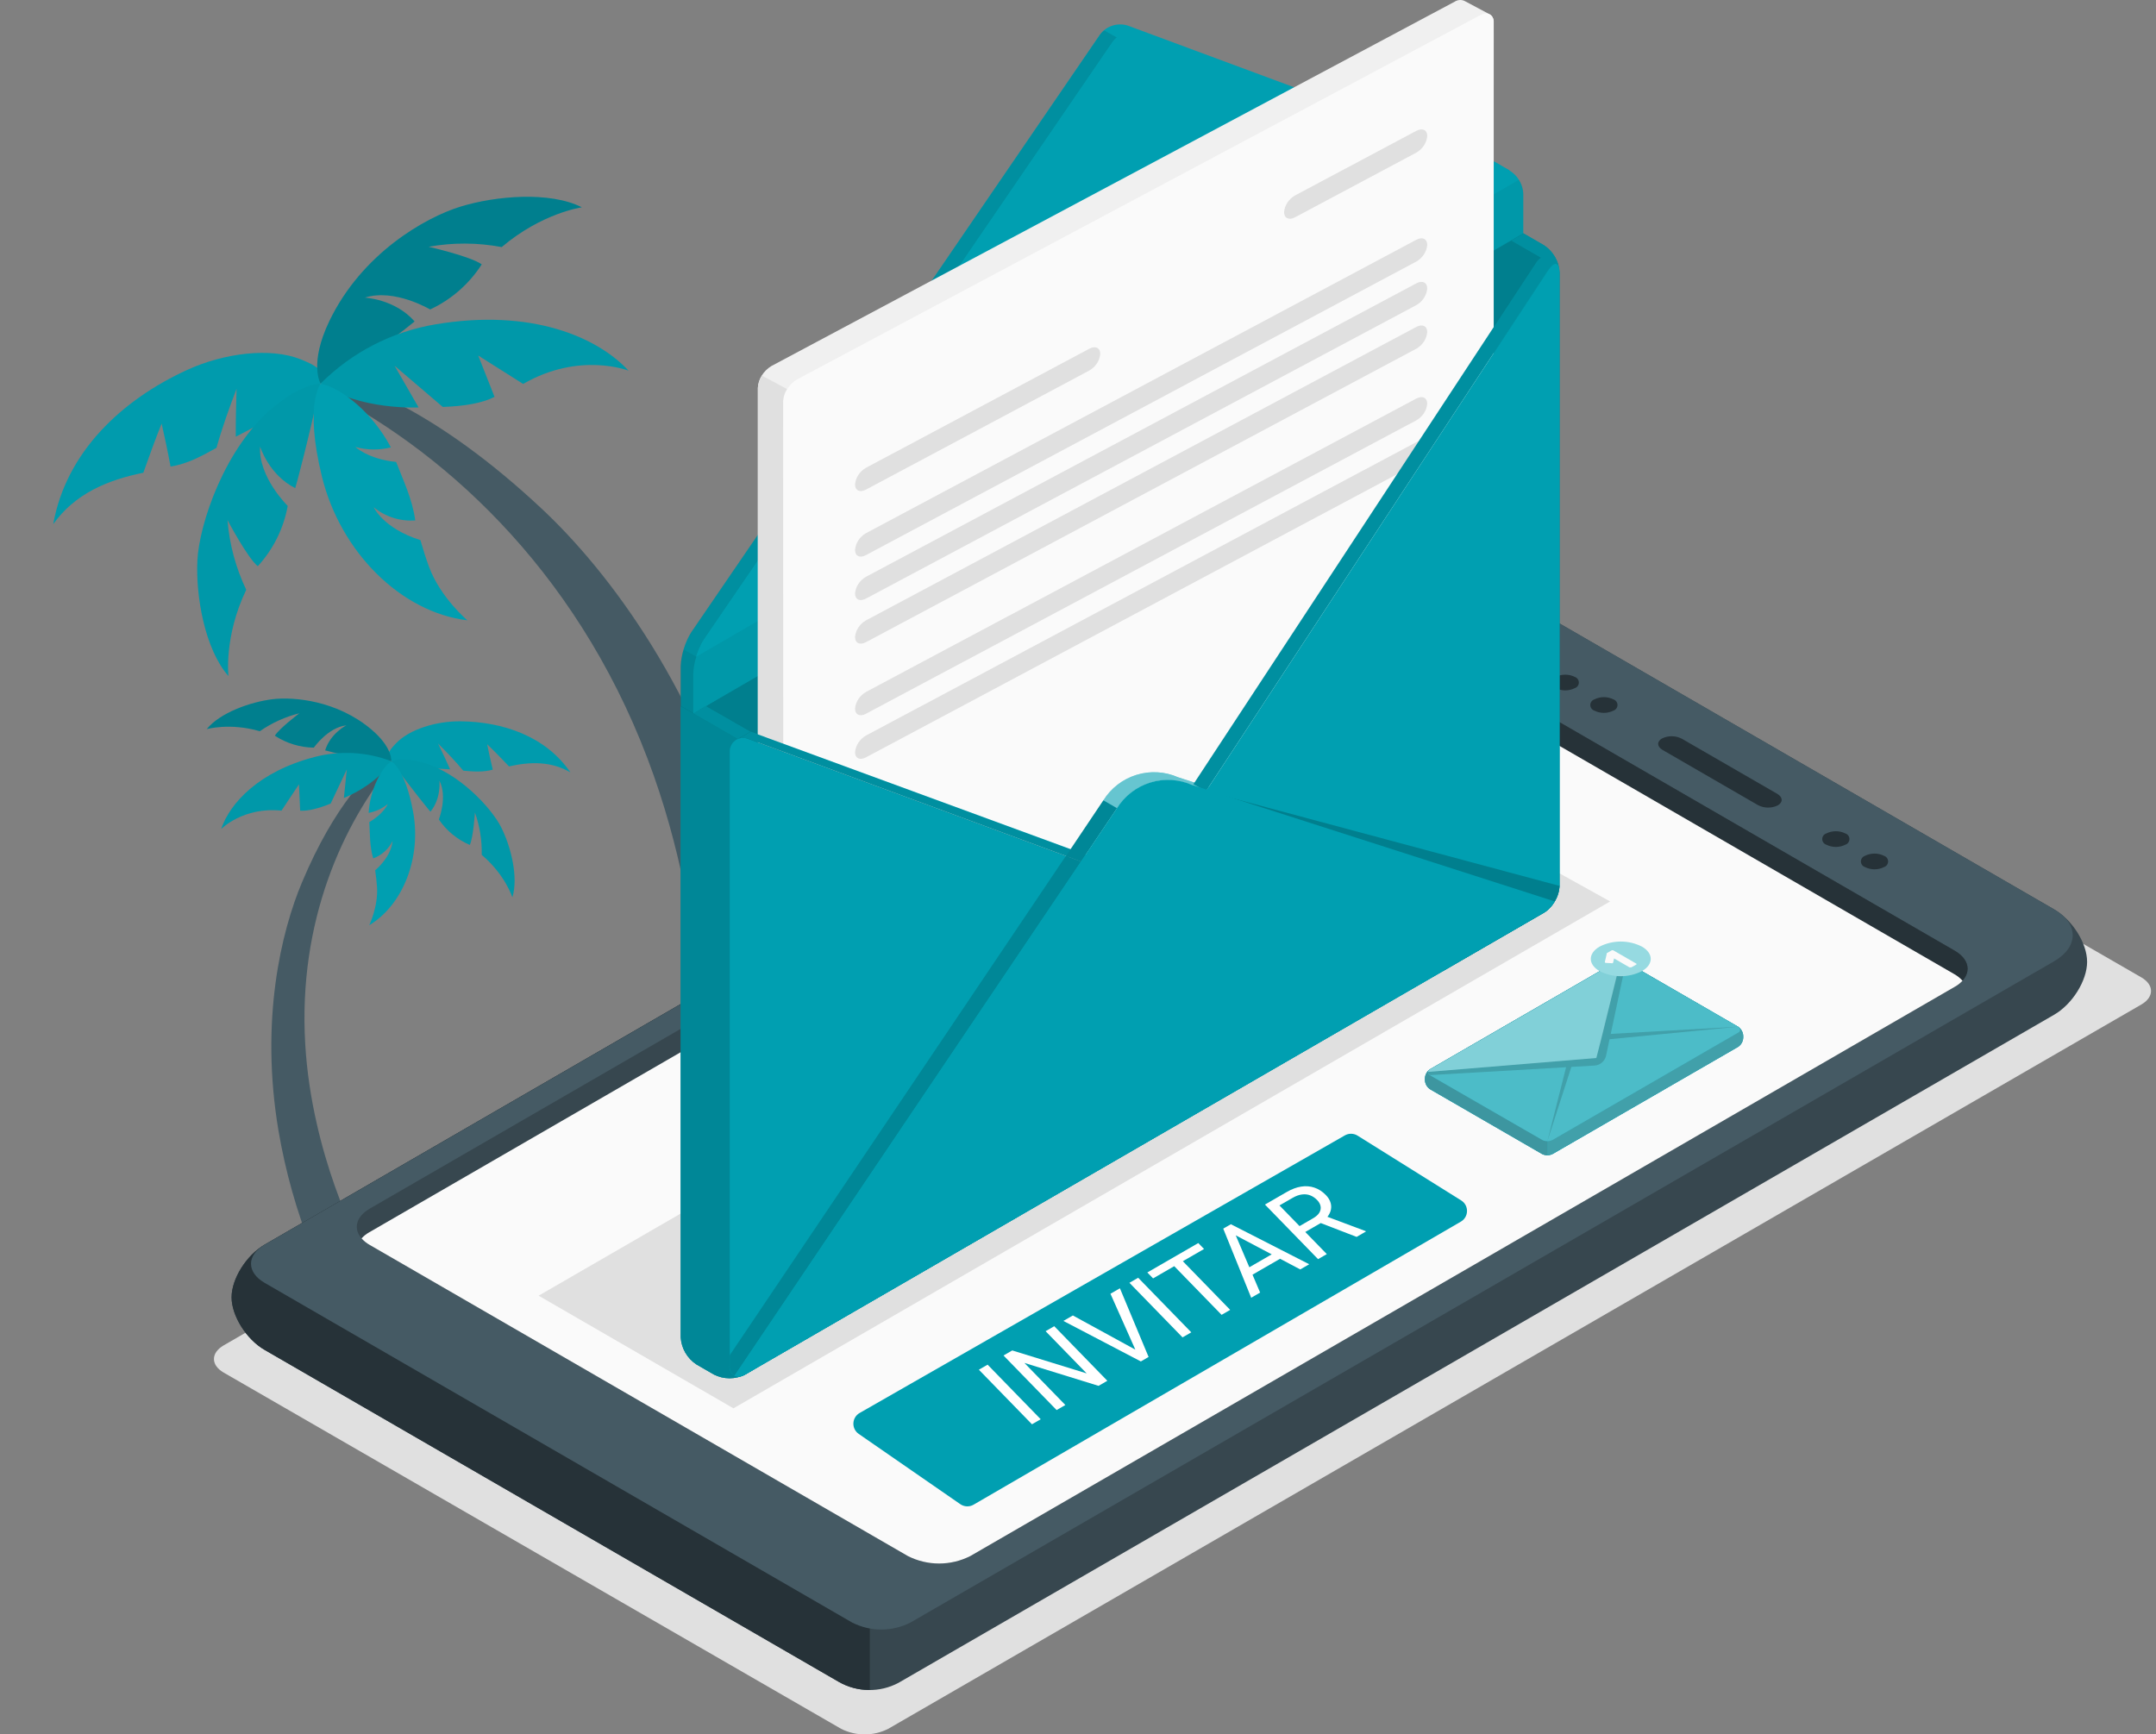 <svg width="174" height="140" viewBox="0 0 174 140" fill="none" xmlns="http://www.w3.org/2000/svg">
<rect x="0" y="0" width="174" height="140" fill="#808080" stroke="none"/>
<path d="M26.973 30.516C29.072 31.065 35.198 33.091 43.694 41.039C48.978 45.976 56.559 55.739 60.402 70.526C61.791 75.911 62.615 81.427 62.859 86.983C63.57 88.729 57.387 90.775 56.676 89.03C56.676 89.03 57.642 75.418 52.268 61.255C46.342 45.642 35.35 36.01 25.558 31.204L26.973 30.516Z" fill="#455A64"/>
<path d="M26.57 30.33C25.385 29.701 25.87 29.649 24.262 29.003C21.819 28.026 18.075 28.494 15.09 29.866C9.834 32.28 5.341 36.468 4.295 42.309C6.061 39.835 8.703 38.738 11.569 38.157C12.042 36.824 12.515 35.501 13.046 34.192C13.307 35.344 13.552 36.496 13.764 37.658C15.126 37.45 16.285 36.808 17.472 36.148C17.925 34.528 18.49 32.96 19.092 31.383C19.053 32.675 19.022 33.96 19.03 35.249C21.702 33.884 24.357 32.376 26.57 30.33Z" fill="#009FB1"/>
<g opacity="0.15">
<path opacity="0.15" d="M26.569 30.33C25.383 29.7 25.868 29.648 24.261 29.003C21.817 28.026 18.073 28.493 15.089 29.865C9.832 32.28 5.34 36.467 4.294 42.308C6.059 39.835 8.701 38.738 11.567 38.156C12.04 36.823 12.513 35.5 13.045 34.192C13.306 35.344 13.55 36.496 13.763 37.657C15.124 37.45 16.284 36.807 17.471 36.147C17.924 34.527 18.488 32.959 19.09 31.383C19.051 32.674 19.02 33.959 19.029 35.249C21.7 33.883 24.355 32.376 26.569 30.33Z" fill="black"/>
</g>
<path d="M25.872 30.965C25.872 30.965 24.916 29.385 26.585 25.907C29.214 20.445 34.334 17.551 37.165 16.679C39.995 15.807 44.379 15.429 46.956 16.733C46.956 16.733 43.741 17.183 40.49 19.942C38.541 19.573 36.54 19.566 34.588 19.919C34.588 19.919 38.007 20.704 38.876 21.341C37.861 22.923 36.418 24.184 34.714 24.978C34.714 24.978 31.82 23.252 29.439 24.027C29.439 24.027 31.874 24.134 33.459 25.947C31.106 27.872 28.564 29.553 25.872 30.965Z" fill="#009FB1"/>
<path opacity="0.2" d="M25.872 30.965C25.872 30.965 24.916 29.385 26.585 25.907C29.214 20.445 34.334 17.551 37.165 16.679C39.995 15.807 44.379 15.429 46.956 16.733C46.956 16.733 43.741 17.183 40.49 19.942C38.541 19.573 36.54 19.566 34.588 19.919C34.588 19.919 38.007 20.704 38.876 21.341C37.861 22.923 36.418 24.184 34.714 24.978C34.714 24.978 31.82 23.252 29.439 24.027C29.439 24.027 31.874 24.134 33.459 25.947C31.106 27.872 28.564 29.553 25.872 30.965Z" fill="black"/>
<path d="M25.872 30.965C28.393 28.437 31.642 26.763 35.164 26.178C42.886 24.887 48.2 27.202 50.724 29.918C50.724 29.918 46.762 28.36 42.22 30.99L38.592 28.696L39.911 32.034C38.93 32.538 37.505 32.785 35.735 32.848L31.841 29.518L33.782 32.887C33.782 32.887 29.026 33.143 25.872 30.965Z" fill="#009FB1"/>
<path opacity="0.05" d="M25.872 30.965C28.393 28.437 31.642 26.763 35.164 26.178C42.886 24.887 48.2 27.202 50.724 29.918C50.724 29.918 46.762 28.36 42.22 30.99L38.592 28.696L39.911 32.034C38.93 32.538 37.505 32.785 35.735 32.848L31.841 29.518L33.782 32.887C33.782 32.887 29.026 33.143 25.872 30.965Z" fill="black"/>
<path d="M25.872 30.965C25.872 30.965 24.416 30.93 22.086 32.853C18.125 36.117 16.07 42.331 15.93 45.248C15.79 48.164 16.548 52.432 18.438 54.571C18.438 54.571 18.056 51.395 19.871 47.605C19.027 45.838 18.515 43.932 18.36 41.98C18.36 41.98 19.974 45.032 20.803 45.703C22.052 44.342 22.89 42.654 23.219 40.836C23.219 40.836 20.845 38.514 20.992 36.048C20.992 36.048 21.701 38.342 23.827 39.4C23.845 39.403 24.922 35.4 25.872 30.965Z" fill="#009FB1"/>
<path opacity="0.05" d="M25.872 30.965C25.872 30.965 24.416 30.93 22.086 32.853C18.125 36.117 16.07 42.331 15.93 45.248C15.79 48.164 16.548 52.432 18.438 54.571C18.438 54.571 18.056 51.395 19.871 47.605C19.027 45.838 18.515 43.932 18.36 41.98C18.36 41.98 19.974 45.032 20.803 45.703C22.052 44.342 22.89 42.654 23.219 40.836C23.219 40.836 20.845 38.514 20.992 36.048C20.992 36.048 21.701 38.342 23.827 39.4C23.845 39.403 24.922 35.4 25.872 30.965Z" fill="black"/>
<path d="M37.717 50.07C37.717 50.07 35.556 48.246 34.634 45.779C34.38 45.096 34.15 44.361 33.929 43.598C30.922 42.649 30.162 40.945 30.162 40.945C31.101 41.717 32.301 42.097 33.513 42.006C33.281 40.278 32.518 38.713 31.97 37.289C29.708 37.056 28.679 36.078 28.679 36.078C29.616 36.336 30.603 36.348 31.546 36.114C30.02 33.217 27.446 31.263 25.875 30.974C25.875 30.974 24.54 32.606 25.986 38.489C27.475 44.553 32.357 49.424 37.717 50.07Z" fill="#009FB1"/>
<path d="M30.872 61.466C29.867 62.275 27.039 64.863 24.365 71.239C22.702 75.201 20.966 82.338 22.479 91.29C23.036 94.548 23.931 97.738 25.15 100.81C25.189 101.929 29.039 101.535 29 100.416C29 100.416 25.166 93.271 24.634 84.285C24.049 74.379 27.666 66.483 31.806 61.495L30.872 61.466Z" fill="#455A64"/>
<path d="M31.043 61.268C31.533 60.638 31.257 60.727 31.972 59.987C33.059 58.862 35.203 58.205 37.154 58.223C40.592 58.254 44.046 59.431 46.034 62.344C44.475 61.432 42.776 61.48 41.08 61.862C40.5 61.254 39.921 60.652 39.315 60.072C39.454 60.76 39.602 61.444 39.769 62.125C38.98 62.344 38.195 62.278 37.391 62.208C36.751 61.44 36.064 60.727 35.354 60.019C35.689 60.71 36.019 61.399 36.328 62.1C34.547 62.01 32.741 61.838 31.043 61.268Z" fill="#009FB1"/>
<g opacity="0.15">
<path opacity="0.15" d="M31.043 61.267C31.533 60.637 31.257 60.727 31.972 59.986C33.059 58.862 35.203 58.205 37.154 58.223C40.592 58.254 44.046 59.431 46.034 62.343C44.475 61.432 42.776 61.48 41.08 61.862C40.5 61.254 39.921 60.652 39.315 60.072C39.454 60.76 39.602 61.444 39.769 62.125C38.98 62.343 38.195 62.277 37.391 62.208C36.751 61.44 36.064 60.727 35.354 60.019C35.689 60.71 36.019 61.399 36.328 62.1C34.547 62.01 32.741 61.838 31.043 61.267Z" fill="black"/>
</g>
<path d="M31.577 61.442C31.577 61.442 31.71 60.353 29.96 58.873C27.206 56.551 23.726 56.228 21.979 56.443C20.232 56.659 17.764 57.52 16.684 58.854C16.684 58.854 18.536 58.316 20.97 59.021C21.937 58.347 23.02 57.856 24.164 57.573C24.164 57.573 22.502 58.83 22.185 59.387C23.12 59.998 24.21 60.331 25.326 60.347C25.326 60.347 26.476 58.707 27.955 58.548C27.955 58.548 26.661 59.199 26.243 60.567C27.986 61.038 29.774 61.331 31.577 61.442Z" fill="#009FB1"/>
<path opacity="0.2" d="M31.577 61.442C31.577 61.442 31.71 60.353 29.96 58.873C27.206 56.551 23.726 56.228 21.979 56.443C20.232 56.659 17.764 57.52 16.684 58.854C16.684 58.854 18.536 58.316 20.97 59.021C21.937 58.347 23.02 57.856 24.164 57.573C24.164 57.573 22.502 58.83 22.185 59.387C23.12 59.998 24.21 60.331 25.326 60.347C25.326 60.347 26.476 58.707 27.955 58.548C27.955 58.548 26.661 59.199 26.243 60.567C27.986 61.038 29.774 61.331 31.577 61.442Z" fill="black"/>
<path d="M31.576 61.442C29.595 60.684 27.425 60.567 25.374 61.107C20.873 62.285 18.555 64.833 17.847 66.919C17.847 66.919 19.617 65.111 22.718 65.432L24.128 63.306L24.225 65.437C24.879 65.471 25.711 65.259 26.686 64.862L27.988 62.109L27.755 64.408C27.755 64.408 30.396 63.39 31.576 61.442Z" fill="#009FB1"/>
<path opacity="0.05" d="M31.576 61.442C29.595 60.684 27.425 60.567 25.374 61.107C20.873 62.285 18.555 64.833 17.847 66.919C17.847 66.919 19.617 65.111 22.718 65.432L24.128 63.306L24.225 65.437C24.879 65.471 25.711 65.259 26.686 64.862L27.988 62.109L27.755 64.408C27.755 64.408 30.396 63.39 31.576 61.442Z" fill="black"/>
<path d="M31.577 61.441C31.577 61.441 32.358 61.069 34.09 61.545C37.031 62.35 39.657 65.22 40.442 66.767C41.227 68.315 41.855 70.812 41.35 72.432C41.35 72.432 40.784 70.617 38.878 69.004C38.906 67.841 38.72 66.682 38.329 65.587C38.329 65.587 38.197 67.634 37.911 68.2C36.902 67.765 36.038 67.054 35.417 66.148C35.417 66.148 36.139 64.312 35.46 63.011C35.46 63.011 35.633 64.427 34.738 65.517C34.729 65.523 33.171 63.615 31.577 61.441Z" fill="#009FB1"/>
<path opacity="0.05" d="M31.577 61.441C31.577 61.441 32.358 61.069 34.09 61.545C37.031 62.35 39.657 65.22 40.442 66.767C41.227 68.315 41.855 70.812 41.35 72.432C41.35 72.432 40.784 70.617 38.878 69.004C38.906 67.841 38.72 66.682 38.329 65.587C38.329 65.587 38.197 67.634 37.911 68.2C36.902 67.765 36.038 67.054 35.417 66.148C35.417 66.148 36.139 64.312 35.46 63.011C35.46 63.011 35.633 64.427 34.738 65.517C34.729 65.523 33.171 63.615 31.577 61.441Z" fill="black"/>
<path d="M29.801 74.681C29.801 74.681 30.529 73.167 30.428 71.605C30.4 71.172 30.346 70.718 30.28 70.251C31.68 69.005 31.677 67.896 31.677 67.896C31.356 68.543 30.797 69.041 30.118 69.287C29.824 68.293 29.857 67.259 29.808 66.354C30.977 65.677 31.297 64.897 31.297 64.897C30.852 65.264 30.32 65.511 29.751 65.613C29.874 63.671 30.795 61.986 31.576 61.447C31.576 61.447 32.697 62.007 33.344 65.549C34.011 69.198 32.549 73.027 29.801 74.681Z" fill="#009FB1"/>
<path d="M67.881 139.546L18.053 110.793C17.004 110.189 17.004 109.204 18.053 108.595L119.176 50.139C119.765 49.84 120.417 49.683 121.078 49.683C121.74 49.683 122.391 49.84 122.981 50.139L172.809 78.888C173.862 79.493 173.862 80.482 172.809 81.087L71.686 139.546C71.096 139.845 70.444 140 69.784 140C69.123 140 68.471 139.845 67.881 139.546Z" fill="#E0E0E0"/>
<path d="M21.352 108.96L67.677 135.747C68.41 136.171 69.237 136.401 70.083 136.417C70.929 136.432 71.764 136.233 72.512 135.836L165.777 81.909C167.248 81.06 168.436 79.156 168.44 77.644C168.444 76.132 167.248 74.248 165.777 73.399L119.622 46.716C118.798 46.297 117.887 46.079 116.963 46.079C116.039 46.079 115.128 46.297 114.304 46.716L21.352 100.469C19.881 101.322 18.689 103.222 18.689 104.714C18.689 106.207 19.881 108.111 21.352 108.96Z" fill="#37474F"/>
<path d="M67.677 135.747L21.352 108.96C19.881 108.111 18.689 106.211 18.689 104.714C18.689 103.218 19.881 101.322 21.352 100.469L70.197 72.216V136.41C69.313 136.42 68.442 136.191 67.677 135.747Z" fill="#263238"/>
<path d="M68.78 130.974C69.507 131.341 70.311 131.533 71.125 131.533C71.94 131.533 72.743 131.341 73.471 130.974L165.788 77.586C167.774 76.423 167.774 74.558 165.788 73.41L119.626 46.716C118.802 46.297 117.891 46.079 116.967 46.079C116.042 46.079 115.131 46.297 114.307 46.716L21.355 100.469C19.892 101.318 19.892 102.702 21.355 103.547L68.78 130.974Z" fill="#455A64"/>
<path d="M73.262 125.596C74.045 125.996 74.911 126.204 75.79 126.204C76.668 126.204 77.534 125.996 78.317 125.596L157.748 79.656C159.146 78.85 159.146 77.539 157.748 76.733L114.33 51.624C113.547 51.227 112.681 51.02 111.803 51.02C110.925 51.02 110.059 51.227 109.275 51.624L29.836 97.561C28.447 98.367 28.447 99.682 29.836 100.488L73.262 125.596Z" fill="#37474F"/>
<path d="M111.954 51.027C112.783 51.031 113.598 51.236 114.331 51.624L157.749 76.733C159.146 77.539 159.146 78.85 157.749 79.656L149.148 84.623L111.954 60.833V51.027Z" fill="#263238"/>
<path d="M109.244 53.524C110.028 53.127 110.894 52.92 111.772 52.92C112.65 52.92 113.516 53.127 114.3 53.524L157.725 78.633C157.973 78.773 158.197 78.952 158.387 79.164C158.204 79.36 157.991 79.526 157.756 79.656L78.317 125.597C77.534 125.996 76.668 126.204 75.79 126.204C74.911 126.204 74.045 125.996 73.262 125.597L29.836 100.488C29.59 100.35 29.367 100.172 29.178 99.961C29.36 99.763 29.571 99.596 29.805 99.465L109.244 53.524Z" fill="#FAFAFA"/>
<path d="M141.88 64.989L134.185 60.538C133.724 60.271 133.701 59.856 134.13 59.608C134.383 59.485 134.66 59.423 134.941 59.428C135.221 59.433 135.496 59.504 135.744 59.635L143.428 64.074C143.889 64.342 143.912 64.757 143.478 65.009C143.229 65.13 142.954 65.191 142.677 65.188C142.399 65.184 142.126 65.116 141.88 64.989Z" fill="#263238"/>
<path d="M128.668 57.359C128.574 57.327 128.492 57.266 128.434 57.185C128.376 57.104 128.344 57.007 128.344 56.907C128.344 56.807 128.376 56.71 128.434 56.629C128.492 56.548 128.574 56.487 128.668 56.455C128.908 56.335 129.173 56.272 129.442 56.272C129.711 56.272 129.976 56.335 130.216 56.455C130.31 56.487 130.392 56.548 130.45 56.629C130.508 56.71 130.539 56.807 130.539 56.907C130.539 57.007 130.508 57.104 130.45 57.185C130.392 57.266 130.31 57.327 130.216 57.359C129.976 57.479 129.711 57.542 129.442 57.542C129.173 57.542 128.908 57.479 128.668 57.359Z" fill="#263238"/>
<path d="M125.549 55.544C125.455 55.512 125.373 55.452 125.315 55.37C125.257 55.289 125.226 55.192 125.226 55.093C125.226 54.993 125.257 54.896 125.315 54.815C125.373 54.734 125.455 54.673 125.549 54.641C125.79 54.52 126.055 54.458 126.323 54.458C126.592 54.458 126.857 54.52 127.098 54.641C127.192 54.673 127.274 54.734 127.332 54.815C127.39 54.896 127.421 54.993 127.421 55.093C127.421 55.192 127.39 55.289 127.332 55.37C127.274 55.452 127.192 55.512 127.098 55.544C126.857 55.665 126.592 55.727 126.323 55.727C126.055 55.727 125.79 55.665 125.549 55.544Z" fill="#263238"/>
<path d="M150.508 69.987C150.414 69.955 150.332 69.894 150.274 69.813C150.216 69.732 150.184 69.635 150.184 69.535C150.184 69.435 150.216 69.338 150.274 69.257C150.332 69.176 150.414 69.115 150.508 69.083C150.748 68.963 151.013 68.9 151.282 68.9C151.551 68.9 151.816 68.963 152.056 69.083C152.15 69.115 152.232 69.176 152.29 69.257C152.348 69.338 152.38 69.435 152.38 69.535C152.38 69.635 152.348 69.732 152.29 69.813C152.232 69.894 152.15 69.955 152.056 69.987C151.816 70.107 151.551 70.17 151.282 70.17C151.013 70.17 150.748 70.107 150.508 69.987Z" fill="#263238"/>
<path d="M147.388 68.18C147.293 68.148 147.211 68.087 147.153 68.006C147.095 67.925 147.064 67.828 147.064 67.728C147.064 67.629 147.095 67.531 147.153 67.45C147.211 67.369 147.293 67.309 147.388 67.277C147.628 67.156 147.893 67.094 148.162 67.094C148.43 67.094 148.696 67.156 148.936 67.277C149.03 67.309 149.112 67.369 149.17 67.45C149.228 67.531 149.259 67.629 149.259 67.728C149.259 67.828 149.228 67.925 149.17 68.006C149.112 68.087 149.03 68.148 148.936 68.18C148.696 68.3 148.43 68.363 148.162 68.363C147.893 68.363 147.628 68.3 147.388 68.18Z" fill="#263238"/>
<path d="M115 87.033V87.192C115.007 87.339 115.048 87.481 115.121 87.609C115.194 87.736 115.295 87.844 115.418 87.925L124.456 93.151C124.587 93.216 124.732 93.25 124.878 93.25C125.024 93.25 125.169 93.216 125.3 93.151L140.268 84.505C140.39 84.424 140.491 84.316 140.564 84.189C140.636 84.061 140.678 83.919 140.686 83.772V83.606C140.679 83.459 140.637 83.317 140.565 83.189C140.492 83.062 140.39 82.954 140.268 82.873L131.23 77.647C131.099 77.582 130.954 77.548 130.808 77.548C130.661 77.548 130.517 77.582 130.386 77.647L115.418 86.3C115.295 86.381 115.194 86.489 115.121 86.617C115.048 86.744 115.007 86.887 115 87.033Z" fill="#009FB1"/>
<path d="M115 87.033V87.192C115.007 87.339 115.048 87.481 115.121 87.609C115.194 87.736 115.295 87.844 115.418 87.925L124.456 93.151C124.587 93.216 124.732 93.25 124.878 93.25C125.024 93.25 125.169 93.216 125.3 93.151L140.268 84.505C140.39 84.424 140.491 84.316 140.564 84.189C140.636 84.061 140.678 83.919 140.686 83.772V83.606C140.679 83.459 140.637 83.317 140.565 83.189C140.492 83.062 140.39 82.954 140.268 82.873L131.23 77.647C131.099 77.582 130.954 77.548 130.808 77.548C130.661 77.548 130.517 77.582 130.386 77.647L115.418 86.3C115.295 86.381 115.194 86.489 115.121 86.617C115.048 86.744 115.007 86.887 115 87.033Z" fill="#009FB1"/>
<path opacity="0.3" d="M140.268 82.873L131.23 77.647C131.099 77.582 130.954 77.548 130.808 77.548C130.662 77.548 130.517 77.582 130.386 77.647L124.882 80.834V93.24C125.029 93.243 125.174 93.208 125.304 93.14L140.268 84.505C140.39 84.424 140.491 84.316 140.564 84.189C140.637 84.061 140.678 83.919 140.686 83.772V83.606C140.679 83.459 140.637 83.317 140.565 83.189C140.492 83.062 140.39 82.954 140.268 82.873Z" fill="white"/>
<path opacity="0.15" d="M140.268 82.873L131.23 77.647C131.099 77.582 130.954 77.548 130.808 77.548C130.662 77.548 130.517 77.582 130.386 77.647L124.882 80.834V93.24C125.029 93.243 125.174 93.208 125.304 93.14L140.268 84.505C140.39 84.424 140.491 84.316 140.564 84.189C140.637 84.061 140.678 83.919 140.686 83.772V83.606C140.679 83.459 140.637 83.317 140.565 83.189C140.492 83.062 140.39 82.954 140.268 82.873Z" fill="black"/>
<path opacity="0.3" d="M124.878 80.834L115.418 86.3C115.295 86.381 115.194 86.489 115.121 86.617C115.048 86.744 115.007 86.887 115 87.033V87.192C115.007 87.339 115.048 87.481 115.121 87.609C115.194 87.736 115.295 87.844 115.418 87.925L124.456 93.151C124.586 93.22 124.731 93.255 124.878 93.252V80.834Z" fill="white"/>
<path opacity="0.2" d="M124.878 80.834L115.418 86.3C115.295 86.381 115.194 86.489 115.121 86.617C115.048 86.744 115.007 86.887 115 87.033V87.192C115.007 87.339 115.048 87.481 115.121 87.609C115.194 87.736 115.295 87.844 115.418 87.925L124.456 93.151C124.586 93.22 124.731 93.255 124.878 93.252V80.834Z" fill="black"/>
<path d="M123.008 91.178L115.418 86.804C115.368 86.786 115.324 86.753 115.294 86.709C115.263 86.665 115.247 86.613 115.247 86.56C115.247 86.507 115.263 86.454 115.294 86.411C115.324 86.367 115.368 86.334 115.418 86.316L130.382 77.662C130.513 77.597 130.658 77.563 130.804 77.563C130.95 77.563 131.095 77.597 131.226 77.662L140.268 82.873C140.318 82.891 140.361 82.924 140.392 82.968C140.423 83.012 140.439 83.064 140.439 83.117C140.439 83.171 140.423 83.223 140.392 83.266C140.361 83.31 140.318 83.343 140.268 83.361L137.783 84.796L136.916 85.3L125.304 92.015C125.173 92.082 125.028 92.117 124.882 92.117C124.735 92.117 124.59 92.082 124.46 92.015L123.724 91.589L123.008 91.178Z" fill="#009FB1"/>
<path opacity="0.3" d="M123.008 91.178L115.418 86.804C115.368 86.786 115.324 86.753 115.294 86.709C115.263 86.665 115.247 86.613 115.247 86.56C115.247 86.507 115.263 86.454 115.294 86.411C115.324 86.367 115.368 86.334 115.418 86.316L130.382 77.662C130.513 77.597 130.658 77.563 130.804 77.563C130.95 77.563 131.095 77.597 131.226 77.662L140.268 82.873C140.318 82.891 140.361 82.924 140.392 82.968C140.423 83.012 140.439 83.064 140.439 83.117C140.439 83.171 140.423 83.223 140.392 83.266C140.361 83.31 140.318 83.343 140.268 83.361L137.783 84.796L136.916 85.3L125.304 92.015C125.173 92.082 125.028 92.117 124.882 92.117C124.735 92.117 124.59 92.082 124.46 92.015L123.724 91.589L123.008 91.178Z" fill="white"/>
<path opacity="0.15" d="M129.898 83.885L140.268 82.873L129.995 83.455L131.23 77.639C131.087 77.568 130.929 77.535 130.769 77.542L128.834 85.393L115.252 86.518C115.252 86.573 115.268 86.628 115.298 86.674C115.328 86.721 115.371 86.758 115.422 86.781L126.392 86.145L124.882 92.109L126.817 86.118L128.691 86.01C128.92 85.997 129.137 85.905 129.306 85.75C129.465 85.606 129.574 85.416 129.62 85.207L129.898 83.885Z" fill="black"/>
<path opacity="0.3" d="M118.488 86.258L128.831 85.401L129.218 83.92L129.423 83.094L130.789 77.55C130.655 77.552 130.522 77.585 130.402 77.647L122.92 81.973L115.419 86.3C115.375 86.322 115.336 86.353 115.306 86.392C115.277 86.431 115.257 86.477 115.248 86.525L117.323 86.355L118.488 86.258Z" fill="white"/>
<path d="M129.093 76.41C129.623 76.14 130.209 76 130.804 76C131.398 76 131.985 76.14 132.515 76.41C133.459 76.957 133.459 77.841 132.515 78.387C131.985 78.657 131.398 78.797 130.804 78.797C130.209 78.797 129.623 78.657 129.093 78.387C128.149 77.841 128.149 76.957 129.093 76.41Z" fill="#96DAE1"/>
<path d="M129.607 77.724C129.583 77.722 129.559 77.714 129.538 77.701C129.53 77.695 129.525 77.687 129.521 77.678C129.518 77.669 129.517 77.66 129.518 77.651L129.662 77.03C129.662 77.03 129.662 76.995 129.662 76.972C129.671 76.948 129.689 76.928 129.712 76.918L130.06 76.716C130.083 76.703 130.108 76.697 130.134 76.697C130.161 76.696 130.188 76.703 130.211 76.716L132.046 77.775C132.056 77.778 132.064 77.783 132.07 77.791C132.076 77.799 132.079 77.809 132.079 77.819C132.079 77.829 132.076 77.839 132.07 77.847C132.064 77.855 132.056 77.861 132.046 77.864L131.659 78.081C131.633 78.087 131.607 78.087 131.581 78.081C131.556 78.088 131.529 78.088 131.504 78.081L130.265 77.364L130.184 77.705C130.184 77.724 130.165 77.736 130.142 77.748C130.115 77.756 130.087 77.756 130.06 77.748L129.607 77.724Z" fill="#FAFAFA"/>
<path d="M59.193 113.678L43.47 104.586L113.902 63.853L129.946 72.763L59.193 113.678Z" fill="#E0E0E0"/>
<path d="M54.939 56.991L121.926 18.25L124.605 19.801C124.971 20.041 125.276 20.364 125.495 20.744C125.714 21.124 125.841 21.55 125.866 21.988V71.483C125.842 71.921 125.715 72.348 125.496 72.727C125.277 73.107 124.971 73.43 124.605 73.67L60.141 110.953C59.751 111.15 59.319 111.252 58.882 111.252C58.444 111.252 58.012 111.15 57.622 110.953L56.201 110.131C55.835 109.89 55.53 109.567 55.311 109.188C55.092 108.808 54.964 108.382 54.939 107.944V56.991Z" fill="#009FB1"/>
<path opacity="0.2" d="M54.939 56.991L121.926 18.25L124.605 19.801C124.971 20.041 125.276 20.364 125.495 20.744C125.714 21.124 125.841 21.55 125.866 21.988V71.483C125.842 71.921 125.715 72.348 125.496 72.727C125.277 73.107 124.971 73.43 124.605 73.67L60.141 110.953C59.751 111.15 59.319 111.252 58.882 111.252C58.444 111.252 58.012 111.15 57.622 110.953L56.201 110.131C55.835 109.89 55.53 109.567 55.311 109.188C55.092 108.808 54.964 108.382 54.939 107.944V56.991Z" fill="black"/>
<path d="M121.554 13.9L121.829 13.752L120.788 13.144C120.7 13.092 120.608 13.046 120.513 13.008L91.034 2.071C90.628 1.938 90.192 1.937 89.786 2.066C89.379 2.195 89.024 2.449 88.769 2.792L55.791 51.031C55.277 51.861 54.984 52.809 54.939 53.784V56.99L55.961 57.584L121.926 18.25V15.047C121.914 14.637 121.785 14.239 121.554 13.9Z" fill="#009FB1"/>
<path opacity="0.1" d="M90.131 3.025C90.001 3.13 89.886 3.252 89.79 3.389L56.812 51.624C56.54 52.051 56.334 52.517 56.2 53.005L55.175 52.411C55.248 52.163 55.337 51.92 55.442 51.683C55.441 51.675 55.441 51.667 55.442 51.659C55.488 51.559 55.535 51.465 55.585 51.369C55.591 51.352 55.599 51.337 55.608 51.322C55.66 51.222 55.718 51.125 55.782 51.031L88.769 2.815C88.817 2.744 88.872 2.676 88.931 2.614C88.989 2.559 89.047 2.501 89.109 2.451L90.131 3.025Z" fill="black"/>
<path d="M55.617 51.322C55.669 51.222 55.727 51.125 55.791 51.032C55.727 51.125 55.669 51.222 55.617 51.322Z" fill="#009FB1"/>
<path d="M55.175 52.411C55.25 52.162 55.34 51.917 55.445 51.679C55.34 51.917 55.25 52.162 55.175 52.411Z" fill="#009FB1"/>
<path d="M55.451 51.667C55.493 51.566 55.544 51.469 55.59 51.377C55.563 51.462 55.493 51.559 55.451 51.667Z" fill="#009FB1"/>
<path opacity="0.2" d="M55.59 51.369C55.597 51.352 55.606 51.337 55.617 51.322C55.606 51.337 55.597 51.352 55.59 51.369Z" fill="black"/>
<path d="M89.791 3.389L56.812 51.625C56.295 52.455 55.998 53.404 55.949 54.381V57.584L122.936 18.843V15.641C122.915 15.203 122.772 14.781 122.522 14.421C122.272 14.062 121.926 13.78 121.523 13.609L92.055 2.668C91.65 2.534 91.213 2.531 90.806 2.661C90.4 2.79 90.044 3.045 89.791 3.389Z" fill="#009FB1"/>
<path opacity="0.05" d="M122.947 15.641C122.934 15.239 122.81 14.848 122.587 14.513L56.2 53.005C56.053 53.45 55.968 53.913 55.949 54.381V57.584L122.936 18.843L122.947 15.641Z" fill="black"/>
<path d="M64.054 101.616L119.018 69.843C119.332 69.633 119.591 69.353 119.777 69.024C119.962 68.696 120.068 68.328 120.087 67.951V2.04C120.087 1.346 119.599 1.066 118.999 1.411L64.054 33.204C63.737 33.411 63.474 33.69 63.285 34.018C63.096 34.346 62.987 34.714 62.966 35.092V101.004C62.966 101.682 63.454 101.961 64.054 101.616Z" fill="#009FB1"/>
<path opacity="0.8" d="M64.054 101.616L119.018 69.843C119.332 69.633 119.591 69.353 119.777 69.024C119.962 68.696 120.068 68.328 120.087 67.951V2.04C120.087 1.346 119.599 1.066 118.999 1.411L64.054 33.204C63.737 33.411 63.474 33.69 63.285 34.018C63.096 34.346 62.987 34.714 62.966 35.092V101.004C62.966 101.682 63.454 101.961 64.054 101.616Z" fill="white"/>
<path d="M120.55 1.812C120.564 1.687 120.542 1.561 120.486 1.447C120.431 1.332 120.344 1.233 120.234 1.16L118.171 0.064C118.047 0.012 117.91 -0.009 117.775 0.004C117.639 0.016 117.51 0.062 117.4 0.136L62.256 29.545C61.938 29.739 61.672 30 61.483 30.306C61.293 30.613 61.184 30.956 61.164 31.308V92.299C61.15 92.424 61.172 92.551 61.228 92.665C61.285 92.78 61.373 92.879 61.485 92.951L63.515 94.043C63.639 94.095 63.776 94.116 63.911 94.103C64.047 94.091 64.176 94.045 64.287 93.971L119.438 64.562C119.755 64.371 120.02 64.113 120.21 63.81C120.399 63.507 120.509 63.167 120.53 62.818L120.55 1.812Z" fill="#F0F0F0"/>
<path d="M64.307 93.971L119.458 64.562C119.776 64.371 120.04 64.113 120.23 63.81C120.42 63.507 120.529 63.167 120.55 62.818V1.812C120.55 1.167 120.059 0.908 119.458 1.227L64.307 30.637C63.99 30.829 63.727 31.088 63.537 31.391C63.347 31.695 63.237 32.035 63.215 32.384V93.39C63.215 94.035 63.702 94.313 64.307 93.971Z" fill="#FAFAFA"/>
<path d="M63.21 93.39C63.2 93.504 63.218 93.618 63.263 93.725C63.308 93.832 63.379 93.927 63.47 94.005C63.101 93.813 61.667 93.045 61.489 92.951C61.376 92.88 61.287 92.782 61.23 92.668C61.172 92.554 61.15 92.427 61.164 92.302V31.308C61.177 30.957 61.289 30.616 61.489 30.318L63.519 31.405C63.319 31.706 63.207 32.05 63.194 32.403L63.21 93.39Z" fill="#E0E0E0"/>
<path d="M114.309 10.558L104.508 15.782C104.258 15.927 104.048 16.125 103.896 16.359C103.744 16.593 103.653 16.856 103.631 17.128C103.631 17.616 104.037 17.8 104.512 17.541L114.309 12.317C114.56 12.171 114.77 11.973 114.922 11.738C115.075 11.504 115.165 11.239 115.186 10.967C115.186 10.483 114.793 10.307 114.309 10.558Z" fill="#E0E0E0"/>
<path d="M69.883 37.762L87.919 28.146C88.403 27.888 88.796 28.072 88.796 28.559C88.774 28.831 88.684 29.095 88.531 29.329C88.379 29.562 88.169 29.76 87.919 29.905L69.883 39.521C69.4 39.78 69.006 39.596 69.006 39.112C69.027 38.839 69.117 38.575 69.27 38.34C69.422 38.105 69.632 37.907 69.883 37.762Z" fill="#E0E0E0"/>
<path d="M69.883 43.039L114.307 19.352C114.79 19.093 115.184 19.277 115.184 19.761C115.163 20.034 115.073 20.298 114.92 20.532C114.768 20.767 114.558 20.965 114.307 21.111L69.883 44.809C69.4 45.071 69.006 44.884 69.006 44.4C69.026 44.125 69.116 43.859 69.269 43.623C69.421 43.386 69.632 43.186 69.883 43.039Z" fill="#E0E0E0"/>
<path d="M69.883 46.56L114.307 22.87C114.79 22.611 115.184 22.795 115.184 23.279C115.163 23.552 115.073 23.816 114.92 24.05C114.768 24.285 114.558 24.483 114.307 24.629L69.883 48.319C69.4 48.578 69.006 48.394 69.006 47.907C69.028 47.635 69.119 47.371 69.272 47.137C69.424 46.903 69.633 46.706 69.883 46.56Z" fill="#E0E0E0"/>
<path d="M69.883 50.078L114.307 26.387C114.79 26.129 115.184 26.312 115.184 26.8C115.162 27.072 115.072 27.336 114.919 27.57C114.767 27.803 114.557 28.001 114.307 28.146L69.883 51.837C69.4 52.096 69.006 51.912 69.006 51.424C69.028 51.152 69.119 50.889 69.272 50.655C69.424 50.421 69.633 50.223 69.883 50.078Z" fill="#E0E0E0"/>
<path d="M69.883 55.857L114.307 32.17C114.79 31.912 115.184 32.096 115.184 32.579C115.163 32.852 115.073 33.117 114.92 33.351C114.768 33.586 114.558 33.784 114.307 33.929L69.883 57.616C69.4 57.875 69.006 57.691 69.006 57.207C69.028 56.935 69.118 56.67 69.271 56.436C69.423 56.201 69.633 56.003 69.883 55.857Z" fill="#E0E0E0"/>
<path d="M69.883 59.375L114.307 35.688C114.79 35.43 115.184 35.613 115.184 36.097C115.163 36.37 115.073 36.634 114.92 36.869C114.768 37.103 114.558 37.301 114.307 37.447L69.883 61.134C69.4 61.393 69.006 61.209 69.006 60.725C69.028 60.452 69.118 60.188 69.271 59.953C69.423 59.719 69.633 59.521 69.883 59.375Z" fill="#E0E0E0"/>
<path d="M124.168 72.142C124.149 72.178 124.125 72.212 124.098 72.243L96.182 63.376C95.122 62.906 93.928 62.836 92.82 63.178C91.712 63.52 90.764 64.251 90.152 65.237L60.308 109.665L59.205 110.305C59.083 110.391 58.94 110.445 58.791 110.461C58.642 110.477 58.492 110.455 58.354 110.398L89.045 64.605C89.659 63.619 90.607 62.888 91.715 62.546C92.823 62.203 94.018 62.272 95.079 62.74L124.168 72.142Z" fill="#009FB1"/>
<path opacity="0.4" d="M87.403 69.599L87.473 69.537L60.308 109.666L59.201 110.305C59.077 110.391 58.935 110.444 58.785 110.461C58.636 110.478 58.485 110.458 58.346 110.402L86.335 68.952L87.403 69.599Z" fill="white"/>
<path opacity="0.4" d="M124.167 72.146C124.147 72.182 124.124 72.216 124.098 72.247L96.182 63.376C95.121 62.905 93.926 62.833 92.817 63.175C91.708 63.517 90.76 64.25 90.147 65.237L89.044 64.594C89.659 63.611 90.606 62.883 91.713 62.543C92.82 62.203 94.012 62.273 95.071 62.74L124.167 72.146Z" fill="white"/>
<path d="M125.843 21.67C125.781 21.309 125.592 21.208 125.344 21.379C125.22 21.472 125.112 21.585 125.023 21.712L124.883 21.906L97.335 63.857L93.225 69.595C92.959 69.93 92.608 70.186 92.208 70.335C91.809 70.485 91.376 70.523 90.956 70.444L87.407 69.599L60.312 59.608C60.13 59.564 59.942 59.556 59.758 59.584C59.688 59.6 59.619 59.622 59.553 59.65L60.575 59.061L86.559 68.599L89.981 69.824C90.4 69.904 90.833 69.866 91.233 69.716C91.632 69.566 91.983 69.308 92.245 68.971L96.36 63.236L124.039 21.092C124.125 20.978 124.232 20.881 124.353 20.805L121.957 19.421L122.963 18.843L124.62 19.801C124.938 20.016 125.209 20.291 125.419 20.612C125.629 20.933 125.773 21.293 125.843 21.67Z" fill="#009FB1"/>
<path opacity="0.4" d="M97.331 63.853L93.216 69.595C92.952 69.929 92.601 70.185 92.202 70.334C91.803 70.484 91.371 70.522 90.952 70.444L87.403 69.599L87.472 69.537L87.643 69.266L89.965 69.82C90.384 69.9 90.817 69.864 91.216 69.714C91.616 69.564 91.966 69.307 92.23 68.971L96.305 63.299L97.331 63.853Z" fill="white"/>
<path opacity="0.1" d="M124.604 19.797L122.948 18.843L121.945 19.421L124.337 20.805C124.216 20.881 124.11 20.978 124.024 21.092L96.34 63.236L96.302 63.291L97.327 63.849L124.872 21.902L125.015 21.705C125.101 21.576 125.21 21.465 125.336 21.375C125.58 21.204 125.773 21.301 125.832 21.666C125.762 21.288 125.618 20.928 125.407 20.607C125.196 20.286 124.923 20.011 124.604 19.797Z" fill="black"/>
<path d="M60.849 60.41L54.938 56.991V107.944C54.963 108.382 55.09 108.808 55.31 109.188C55.529 109.567 55.834 109.89 56.2 110.131L57.62 110.953C58.011 111.15 58.443 111.252 58.88 111.252C59.318 111.252 59.749 111.15 60.14 110.953L60.849 110.542V60.41Z" fill="#009FB1"/>
<path opacity="0.15" d="M60.849 60.41L54.938 56.991V107.944C54.963 108.382 55.09 108.808 55.31 109.188C55.529 109.567 55.834 109.89 56.2 110.131L57.62 110.953C58.011 111.15 58.443 111.252 58.88 111.252C59.318 111.252 59.749 111.15 60.14 110.953L60.849 110.542V60.41Z" fill="black"/>
<path d="M125.866 21.988V71.483C125.851 71.935 125.718 72.375 125.478 72.759C125.291 73.084 125.04 73.368 124.739 73.593L124.689 73.616L124.611 73.67L60.141 110.949C60.017 111.036 59.874 111.092 59.724 111.109C59.574 111.127 59.421 111.106 59.281 111.05C59.173 110.988 59.081 110.9 59.014 110.795C58.946 110.689 58.905 110.569 58.894 110.445C58.888 110.37 58.888 110.295 58.894 110.22V60.724C58.883 60.547 58.915 60.37 58.988 60.208C59.06 60.046 59.171 59.904 59.31 59.794C59.449 59.684 59.613 59.61 59.788 59.577C59.962 59.545 60.141 59.555 60.311 59.608L87.406 69.599L90.955 70.444C91.375 70.523 91.808 70.485 92.207 70.336C92.607 70.186 92.958 69.93 93.224 69.595L97.334 63.857L124.882 21.906L125.022 21.712C125.486 21.061 125.866 21.185 125.866 21.988Z" fill="#009FB1"/>
<path d="M124.609 73.67C124.637 73.655 124.664 73.638 124.69 73.62L124.736 73.589C125.037 73.367 125.289 73.086 125.476 72.763C125.71 72.384 125.843 71.952 125.863 71.507L97.332 63.857L116.437 78.392L124.609 73.67Z" fill="#009FB1"/>
<path opacity="0.2" d="M124.609 73.67C124.637 73.655 124.664 73.638 124.69 73.62L124.736 73.589C125.037 73.367 125.289 73.086 125.476 72.763C125.71 72.384 125.843 71.952 125.863 71.507L97.332 63.857L116.437 78.392L124.609 73.67Z" fill="black"/>
<path d="M58.88 110.212C58.86 110.373 58.886 110.536 58.955 110.683C59.023 110.829 59.131 110.954 59.267 111.042C59.407 111.099 59.559 111.121 59.709 111.104C59.859 111.087 60.003 111.032 60.126 110.945L82.321 98.112L87.392 69.595L58.884 109.398L58.88 110.212Z" fill="#009FB1"/>
<path opacity="0.15" d="M90.14 65.237L59.275 111.05C59.139 110.961 59.031 110.837 58.963 110.69C58.894 110.544 58.868 110.381 58.888 110.22V109.398L89.037 64.609L90.14 65.237Z" fill="black"/>
<path d="M125.475 72.763C125.288 73.086 125.037 73.367 124.736 73.589L124.69 73.62L60.141 110.949C60.018 111.036 59.874 111.091 59.724 111.108C59.574 111.125 59.422 111.103 59.282 111.046L90.143 65.237C90.76 64.247 91.712 63.512 92.825 63.167C93.938 62.823 95.138 62.891 96.205 63.361L125.475 72.763Z" fill="#009FB1"/>
<path opacity="0.15" d="M55.175 52.412L56.201 53.005C56.052 53.449 55.967 53.913 55.949 54.381V57.58L54.923 56.987V53.784C54.942 53.317 55.027 52.855 55.175 52.412Z" fill="black"/>
<path d="M60.562 59.061L59.54 59.65L58.503 59.053L55.96 57.584L56.947 56.994L60.562 59.061Z" fill="#009FB1"/>
<path opacity="0.1" d="M60.593 59.08L56.936 56.994L55.949 57.584L58.492 59.053L59.529 59.65C59.591 59.621 59.656 59.601 59.722 59.588C59.905 59.556 60.092 59.563 60.272 59.608L62.331 60.383L85.993 69.111L86.38 68.56L60.593 59.08Z" fill="black"/>
<path d="M69.304 115.743C68.699 115.325 68.738 114.418 69.377 114.053L108.537 91.647C108.857 91.464 109.252 91.472 109.564 91.667L117.926 96.897C118.564 97.296 118.549 98.231 117.898 98.609L78.572 121.456C78.237 121.651 77.82 121.634 77.501 121.414L69.304 115.743Z" fill="#009FB1"/>
<path d="M79.705 110.154L83.991 114.559L83.285 114.966L79 110.561L79.705 110.154Z" fill="white"/>
<path d="M85.083 107.049L89.368 111.454L88.659 111.864L82.674 110.013L85.98 113.411L85.274 113.818L80.988 109.413L81.694 109.006L87.699 110.859L84.385 107.452L85.083 107.049Z" fill="white"/>
<path d="M91.686 109.072L89.619 104.43L90.383 103.989L92.698 109.532L92.154 109.846L91.686 109.072ZM86.585 106.182L91.774 109.021L92.618 109.578L92.073 109.893L85.821 106.623L86.585 106.182Z" fill="white"/>
<path d="M91.856 103.138L96.142 107.544L95.436 107.951L91.151 103.546L91.856 103.138Z" fill="white"/>
<path d="M94.997 101.325L99.282 105.731L98.588 106.132L94.302 101.726L94.997 101.325ZM96.707 100.337L97.173 100.816L93.06 103.19L92.595 102.712L96.707 100.337Z" fill="white"/>
<path d="M99.555 99.303L101.699 104.335L100.978 104.751L98.722 99.174L99.186 98.906L99.555 99.303ZM104.937 102.466L99.266 99.47L98.875 99.086L99.34 98.818L105.661 102.048L104.937 102.466ZM103.26 100.887L103.725 101.366L100.734 103.092L100.269 102.614L103.26 100.887Z" fill="white"/>
<path d="M102.089 97.231L103.851 96.213C104.25 95.983 104.637 95.838 105.01 95.78C105.386 95.721 105.742 95.748 106.078 95.863C106.415 95.974 106.723 96.173 107.001 96.459C107.197 96.661 107.327 96.874 107.39 97.1C107.453 97.321 107.449 97.544 107.378 97.768C107.307 97.988 107.171 98.201 106.97 98.405L106.835 98.582L105.179 99.539L104.709 99.068L105.959 98.346C106.213 98.2 106.388 98.042 106.486 97.872C106.581 97.7 106.611 97.527 106.575 97.353C106.538 97.178 106.446 97.016 106.299 96.865C106.134 96.695 105.95 96.57 105.746 96.489C105.542 96.409 105.32 96.384 105.08 96.415C104.841 96.443 104.586 96.535 104.316 96.692L103.259 97.301L107.08 101.229L106.374 101.636L102.089 97.231ZM109.485 99.84L106.248 98.59L106.98 98.163L110.203 99.369L110.238 99.405L109.485 99.84Z" fill="white"/>
</svg>
